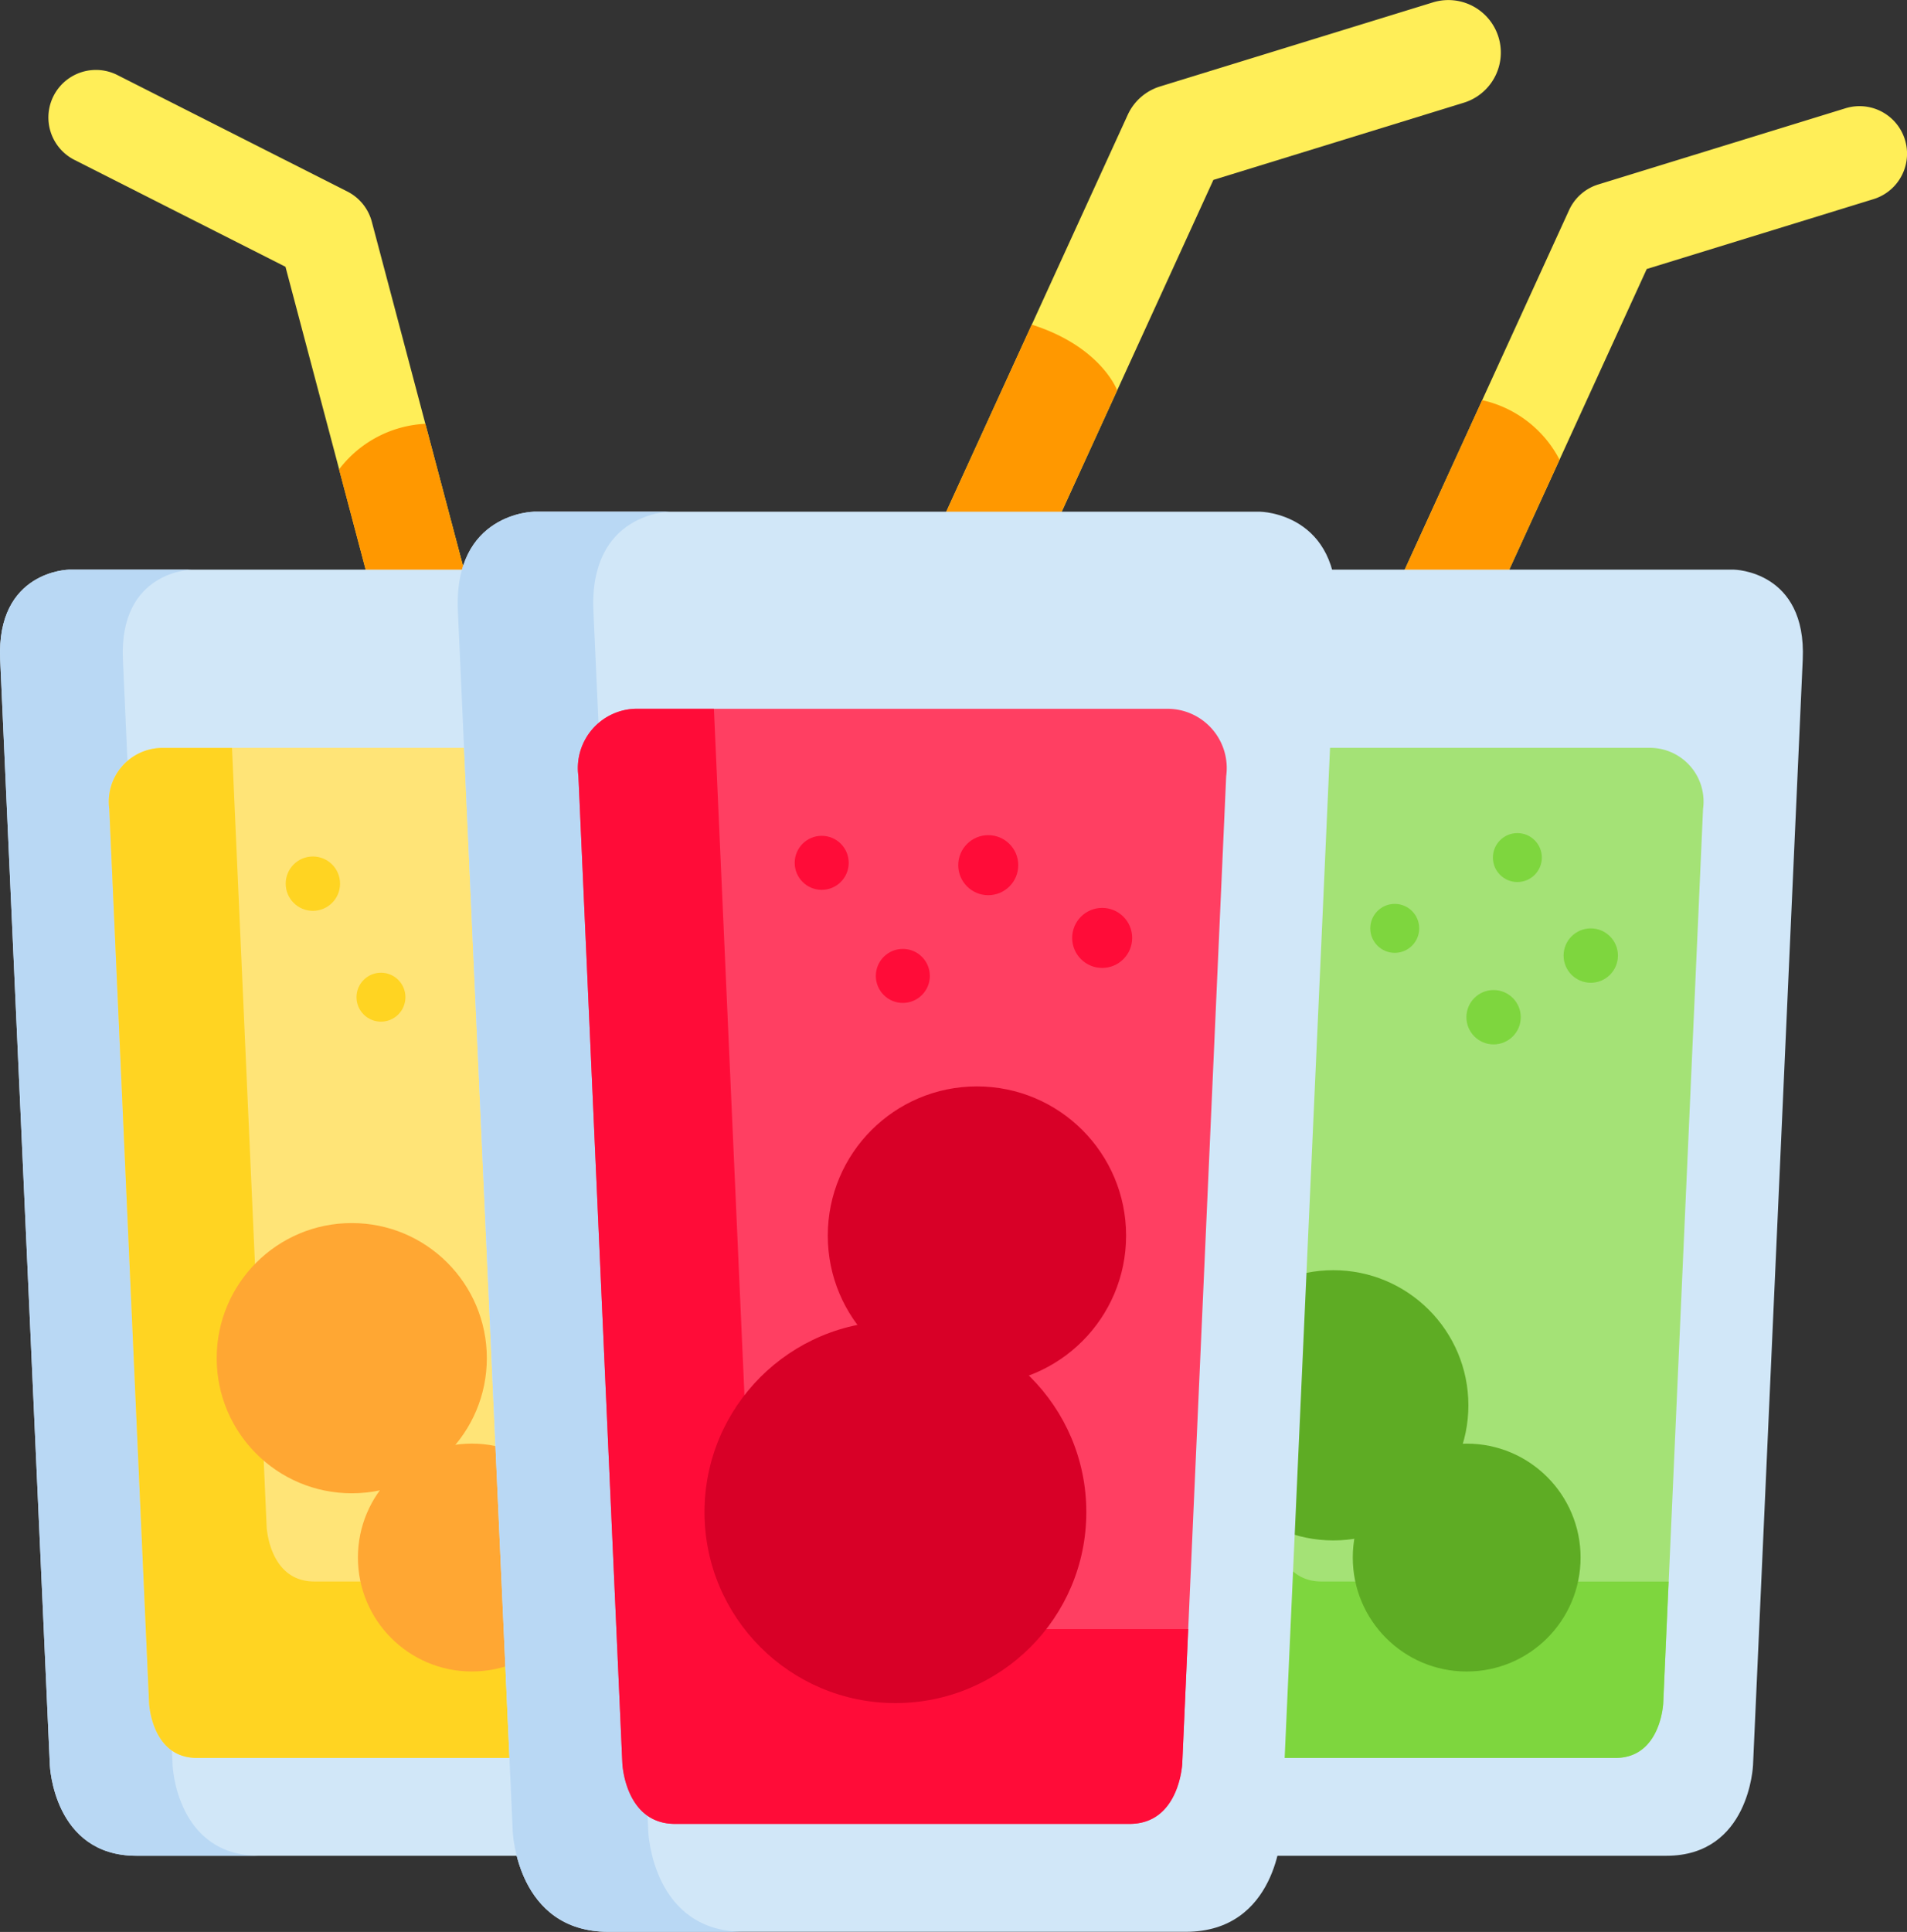 <svg xmlns="http://www.w3.org/2000/svg" width="78.104" height="79.101" viewBox="0 0 78.104 79.101">
  <rect x="0" y="0" width="78.104" height="79.101" fill="#333333" stroke="none"/>
  <g id="Group_94846" data-name="Group 94846" transform="translate(-210.084 -209.499)">
    <path id="Path_163737" data-name="Path 163737" d="M229.393,243.939a1.947,1.947,0,0,0,2.21-2.418l-5.947-22.44a1.946,1.946,0,0,0-1-1.238l-9.449-4.784a1.947,1.947,0,0,0-1.758,3.474l8.67,4.39,5.724,21.6A1.947,1.947,0,0,0,229.393,243.939Z" transform="translate(-0.343 -0.501)" fill="#ffee58"/>
    <path id="Path_163738" data-name="Path 163738" d="M229.946,229.9l3.754,14.167a1.946,1.946,0,1,1-3.763,1l-3.525-13.3A4.73,4.73,0,0,1,229.946,229.9Z" transform="translate(-2.441 -3.049)" fill="#ff9800"/>
    <path id="Path_163739" data-name="Path 163739" d="M242.453,245.405l.215-4.8h0c.164-3.645-2.819-3.684-2.819-3.684H212.91s-2.983.039-2.819,3.684h0l2.035,45.263c0,.013.148,3.713,3.547,3.713h21.413c3.4,0,3.547-3.7,3.548-3.713l1.538-34.2" transform="translate(0 -4.099)" fill="#d1e7f8"/>
    <path id="Path_163740" data-name="Path 163740" d="M217.153,285.869l-2.035-45.263c-.164-3.645,2.819-3.684,2.819-3.684H212.91s-2.983.039-2.819,3.684l2.035,45.263c0,.013.148,3.713,3.547,3.713H220.7C217.3,289.581,217.153,285.881,217.153,285.869Z" transform="translate(0 -4.099)" fill="#b9d8f4"/>
    <path id="Path_163741" data-name="Path 163741" d="M216.976,284.614s.1,2.242,1.954,2.242h16.859c1.857,0,1.954-2.242,1.954-2.242L239.372,248a2.2,2.2,0,0,0-2.158-2.5H217.506a2.2,2.2,0,0,0-2.159,2.5Z" transform="translate(-0.786 -5.382)" fill="#ffe477"/>
    <g id="Group_94846-2" data-name="Group 94846" transform="translate(214.557 240.124)">
      <path id="Path_163742" data-name="Path 163742" d="M223.745,279.634c-1.857,0-1.954-2.242-1.954-2.242l-1.419-31.886h-2.866a2.2,2.2,0,0,0-2.159,2.5l1.63,36.61s.1,2.242,1.954,2.242h16.858c1.858,0,1.954-2.242,1.954-2.242l.222-4.98Z" transform="translate(-215.343 -245.506)" fill="#ffd422"/>
      <circle id="Ellipse_4250" data-name="Ellipse 4250" cx="1.002" cy="1.002" r="1.002" transform="translate(10.128 9.202)" fill="#ffd422"/>
      <circle id="Ellipse_4251" data-name="Ellipse 4251" cx="1.113" cy="1.113" r="1.113" transform="translate(7.228 4.443)" fill="#ffd422"/>
      <circle id="Ellipse_4252" data-name="Ellipse 4252" cx="1.002" cy="1.002" r="1.002" transform="translate(15.42 3.485)" fill="#ffd422"/>
      <circle id="Ellipse_4253" data-name="Ellipse 4253" cx="1.113" cy="1.113" r="1.113" transform="translate(18.317 7.387)" fill="#ffd422"/>
    </g>
    <g id="Group_94847" data-name="Group 94847" transform="translate(218.959 259.576)">
      <circle id="Ellipse_4254" data-name="Ellipse 4254" cx="4.665" cy="4.665" r="4.665" transform="translate(5.784 9.03)" fill="#ffa733"/>
      <circle id="Ellipse_4255" data-name="Ellipse 4255" cx="5.532" cy="5.532" r="5.532" transform="translate(0 0)" fill="#ffa733"/>
    </g>
    <path id="Path_163743" data-name="Path 163743" d="M276.029,242.732a1.947,1.947,0,0,1-1.768-2.757l9.654-21.111a1.945,1.945,0,0,1,1.2-1.05l10.121-3.118a1.946,1.946,0,1,1,1.147,3.72l-9.288,2.861L277.8,241.595A1.946,1.946,0,0,1,276.029,242.732Z" transform="translate(-9.566 -0.764)" fill="#ffee58"/>
    <path id="Path_163744" data-name="Path 163744" d="M280.356,228.763l-6.095,13.328a1.946,1.946,0,1,0,3.54,1.619l5.722-12.511A4.726,4.726,0,0,0,280.356,228.763Z" transform="translate(-9.566 -2.879)" fill="#ff9800"/>
    <path id="Path_163745" data-name="Path 163745" d="M290.951,245.405l.216-4.8h0c.163-3.645-2.82-3.684-2.82-3.684h-26.94s-2.983.039-2.819,3.684h0l2.035,45.263c0,.013.148,3.713,3.547,3.713h21.413c3.4,0,3.547-3.7,3.548-3.713l1.538-34.2" transform="translate(-7.249 -4.099)" fill="#d1e7f8"/>
    <path id="Path_163746" data-name="Path 163746" d="M265.651,285.869l-2.035-45.263c-.164-3.645,2.819-3.684,2.819-3.684h-5.027s-2.982.039-2.819,3.684l2.035,45.263c0,.013.149,3.713,3.547,3.713H269.2C265.8,289.581,265.651,285.881,265.651,285.869Z" transform="translate(-7.249 -4.099)" fill="#b9d8f4"/>
    <path id="Path_163747" data-name="Path 163747" d="M265.475,284.614s.1,2.242,1.954,2.242h16.858c1.858,0,1.954-2.242,1.954-2.242L287.87,248a2.2,2.2,0,0,0-2.159-2.5H266a2.2,2.2,0,0,0-2.159,2.5Z" transform="translate(-8.035 -5.382)" fill="#a4e276"/>
    <g id="Group_94848" data-name="Group 94848" transform="translate(255.807 240.124)">
      <path id="Path_163748" data-name="Path 163748" d="M272.243,279.634c-1.858,0-1.954-2.242-1.954-2.242l-1.42-31.886H266a2.2,2.2,0,0,0-2.159,2.5l1.63,36.61s.1,2.242,1.954,2.242h16.858c1.858,0,1.954-2.242,1.954-2.242l.222-4.98Z" transform="translate(-263.841 -245.506)" fill="#7ed63e"/>
      <circle id="Ellipse_4256" data-name="Ellipse 4256" cx="1.002" cy="1.002" r="1.002" transform="translate(10.399 6.384)" fill="#7ed63e"/>
      <circle id="Ellipse_4257" data-name="Ellipse 4257" cx="1.113" cy="1.113" r="1.113" transform="translate(14.336 9.911)" fill="#7ed63e"/>
      <circle id="Ellipse_4258" data-name="Ellipse 4258" cx="1.002" cy="1.002" r="1.002" transform="translate(15.421 3.485)" fill="#7ed63e"/>
      <circle id="Ellipse_4259" data-name="Ellipse 4259" cx="1.113" cy="1.113" r="1.113" transform="translate(18.316 7.387)" fill="#7ed63e"/>
    </g>
    <g id="Group_94849" data-name="Group 94849" transform="translate(259.16 261.506)">
      <circle id="Ellipse_4260" data-name="Ellipse 4260" cx="4.665" cy="4.665" r="4.665" transform="translate(6.329 7.101)" fill="#5eac24"/>
      <circle id="Ellipse_4261" data-name="Ellipse 4261" cx="5.532" cy="5.532" r="5.532" transform="translate(0 0)" fill="#5eac24"/>
    </g>
    <path id="Path_163749" data-name="Path 163749" d="M253.773,240.552a2.149,2.149,0,0,1-1.953-3.043L262.481,214.2a2.15,2.15,0,0,1,1.322-1.16l11.176-3.443a2.149,2.149,0,0,1,1.266,4.108l-10.256,3.16L255.73,239.3A2.149,2.149,0,0,1,253.773,240.552Z" transform="translate(-6.209 0)" fill="#ffee58"/>
    <path id="Path_163750" data-name="Path 163750" d="M258.551,225.127l-6.73,14.718a2.149,2.149,0,1,0,3.909,1.788l6.318-13.815S261.4,226.031,258.551,225.127Z" transform="translate(-6.209 -2.336)" fill="#ff9800"/>
    <path id="Path_163751" data-name="Path 163751" d="M267.865,243.5l.239-5.3h0c.18-4.025-3.113-4.068-3.113-4.068H235.245s-3.293.043-3.112,4.068h0l2.247,49.977c0,.014.164,4.1,3.917,4.1h23.644c3.752,0,3.916-4.086,3.916-4.1l1.7-37.763" transform="translate(-3.294 -3.682)" fill="#d1e7f8"/>
    <path id="Path_163752" data-name="Path 163752" d="M239.93,288.182,237.683,238.2c-.181-4.025,3.112-4.068,3.112-4.068h-5.55s-3.294.043-3.113,4.068l2.247,49.977c0,.014.164,4.1,3.917,4.1h5.551C240.095,292.282,239.931,288.2,239.93,288.182Z" transform="translate(-3.294 -3.682)" fill="#b9d8f4"/>
    <path id="Path_163753" data-name="Path 163753" d="M239.736,286.8s.106,2.476,2.157,2.476h18.616c2.05,0,2.157-2.476,2.157-2.476l1.8-40.424a2.425,2.425,0,0,0-2.383-2.757H240.32a2.425,2.425,0,0,0-2.383,2.757Z" transform="translate(-4.162 -5.099)" fill="#ff3f62"/>
    <g id="Group_94850" data-name="Group 94850" transform="translate(233.77 238.516)">
      <path id="Path_163754" data-name="Path 163754" d="M247.21,281.3c-2.051,0-2.158-2.476-2.158-2.476l-1.567-35.207H240.32a2.426,2.426,0,0,0-2.384,2.757l1.8,40.424s.107,2.476,2.158,2.476h18.615c2.051,0,2.158-2.476,2.158-2.476l.244-5.5Z" transform="translate(-237.932 -243.615)" fill="#ff0c38"/>
      <circle id="Ellipse_4262" data-name="Ellipse 4262" cx="1.106" cy="1.106" r="1.106" transform="translate(8.862 5.205)" fill="#ff0c38"/>
      <circle id="Ellipse_4263" data-name="Ellipse 4263" cx="1.229" cy="1.229" r="1.229" transform="translate(15.56 5.178)" fill="#ff0c38"/>
      <circle id="Ellipse_4264" data-name="Ellipse 4264" cx="1.106" cy="1.106" r="1.106" transform="translate(12.185 9.835)" fill="#ff0c38"/>
      <circle id="Ellipse_4265" data-name="Ellipse 4265" cx="1.229" cy="1.229" r="1.229" transform="translate(20.226 8.156)" fill="#ff0c38"/>
    </g>
    <g id="Group_94851" data-name="Group 94851" transform="translate(238.938 253.981)">
      <circle id="Ellipse_4266" data-name="Ellipse 4266" cx="7.819" cy="7.819" r="7.819" transform="translate(0 9.611)" fill="#d80027"/>
      <circle id="Ellipse_4267" data-name="Ellipse 4267" cx="6.109" cy="6.109" r="6.109" transform="translate(5.049)" fill="#d80027"/>
    </g>
  </g>
</svg>
